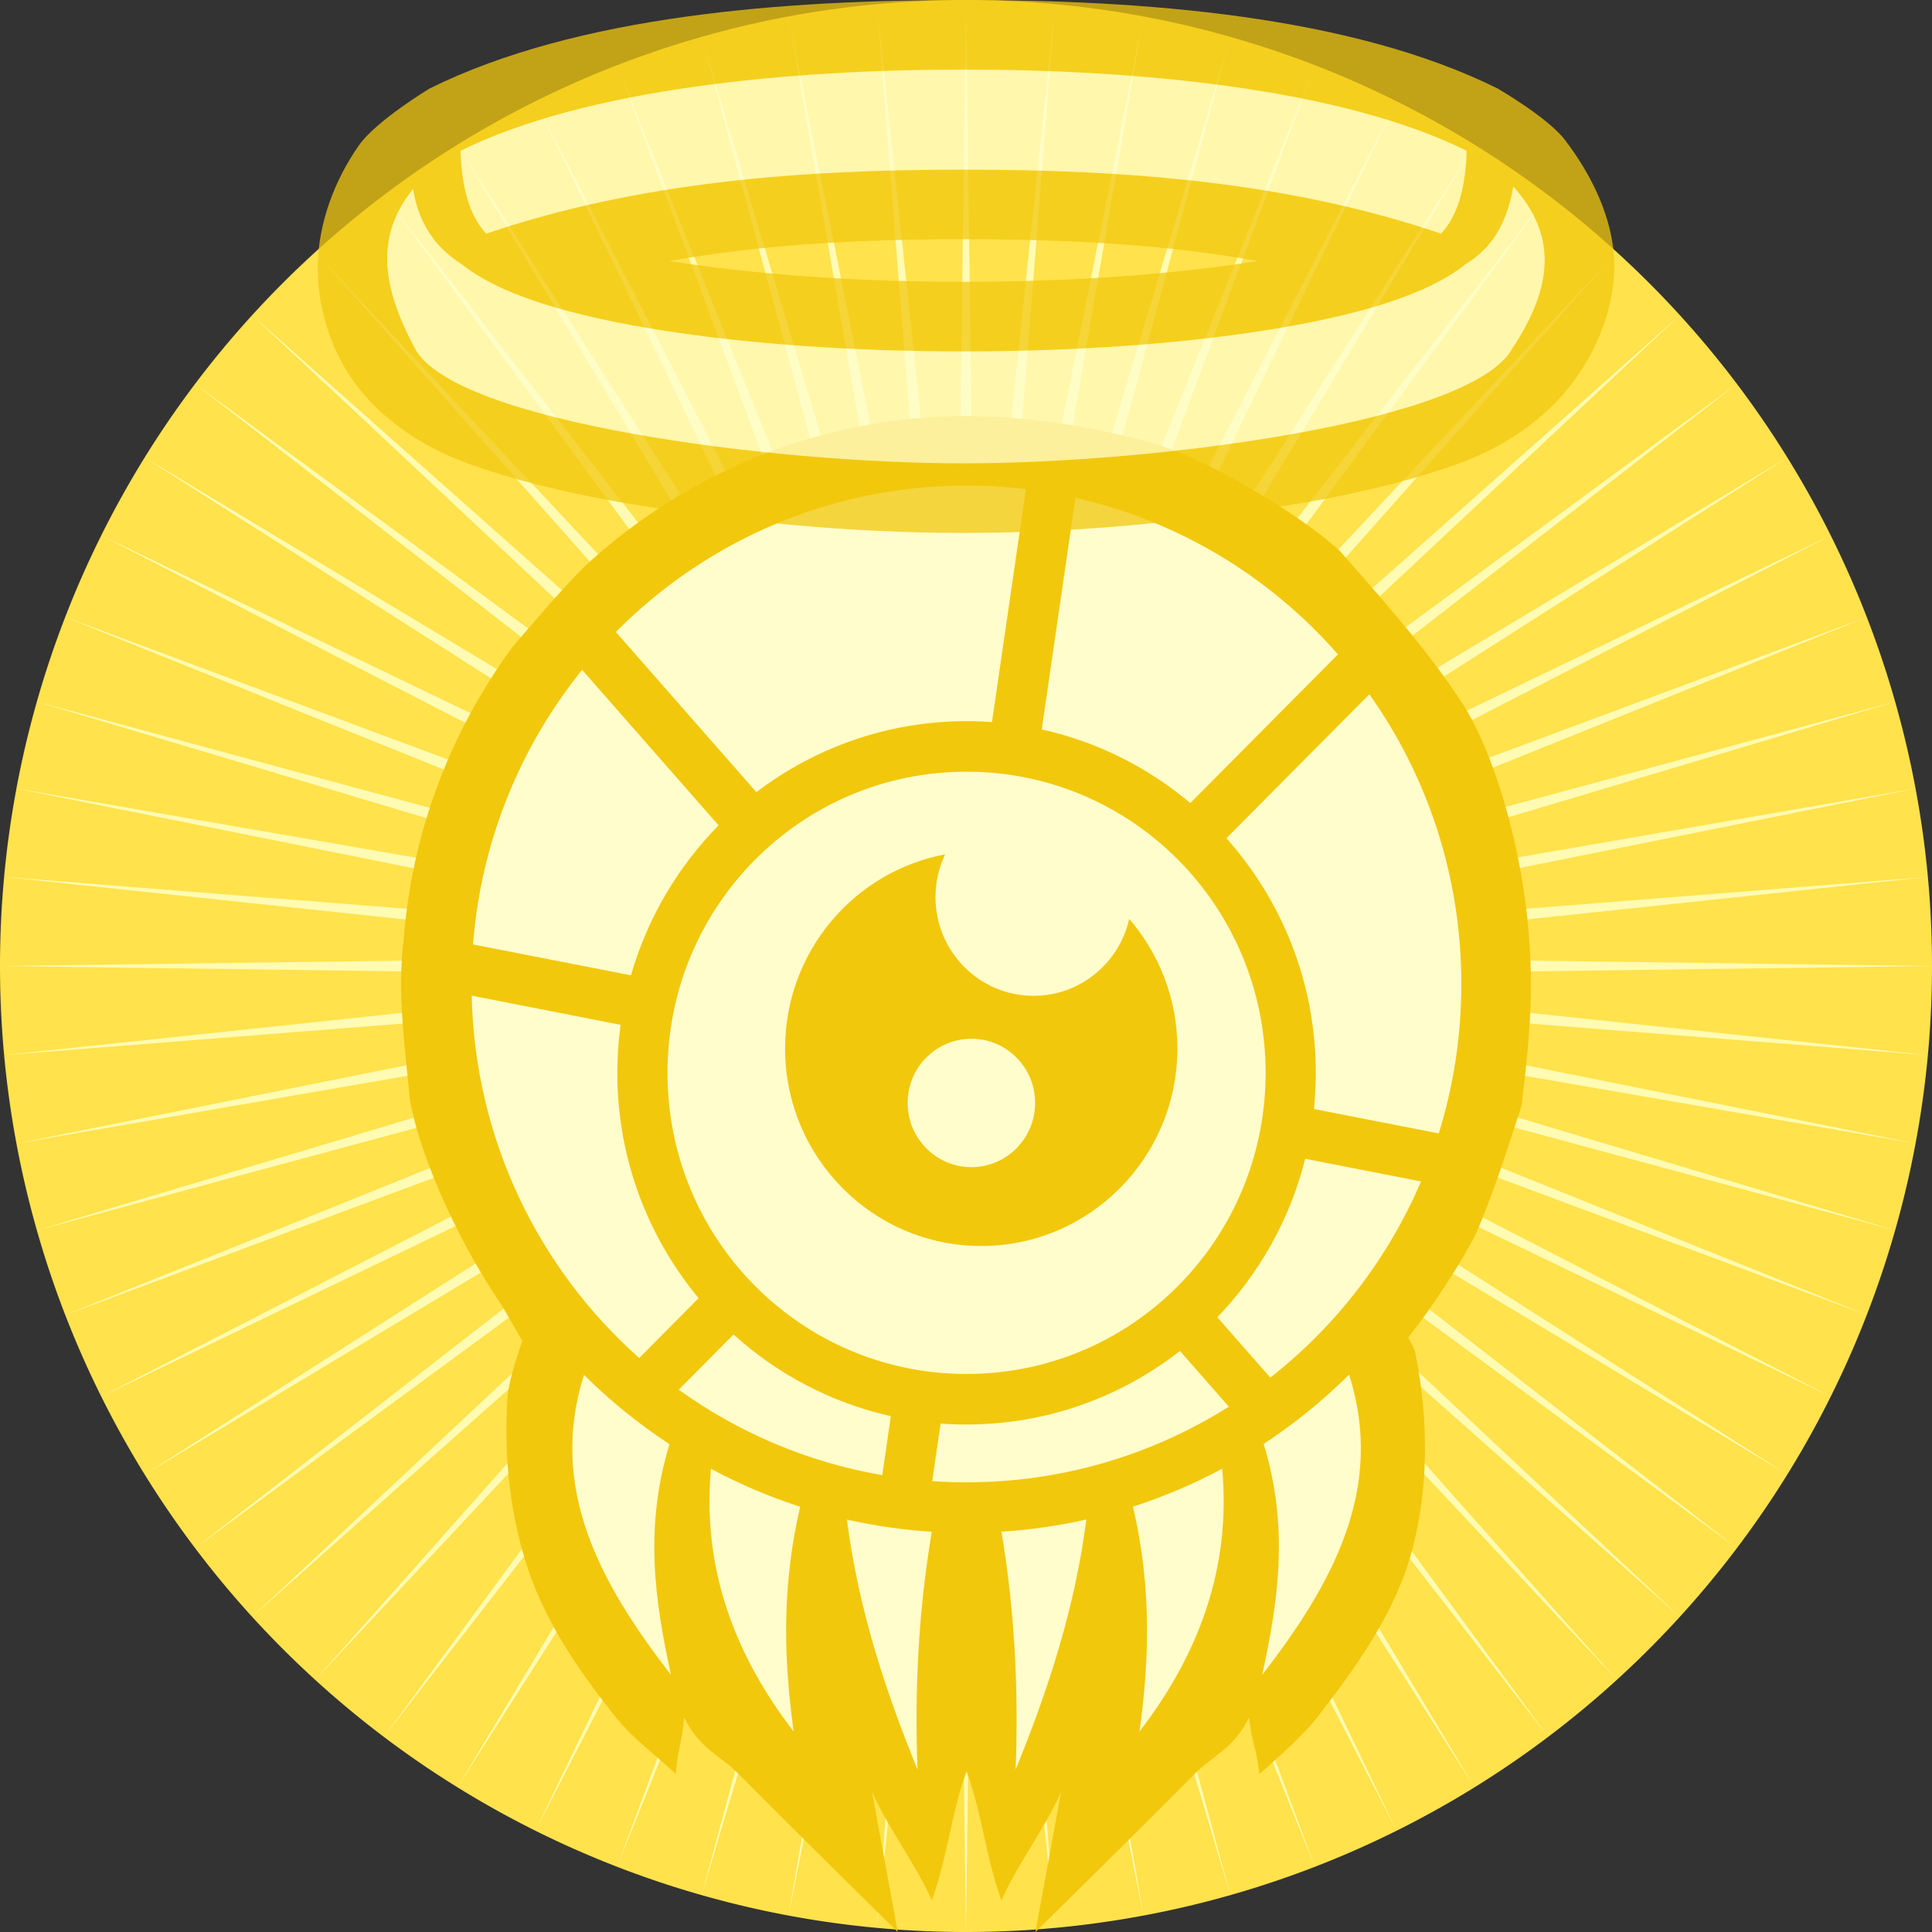 <svg height="500" viewBox="0 0 500 500" width="500" xmlns="http://www.w3.org/2000/svg"><rect x="0" y="0" width="500" height="500" fill="#333333" stroke="none"/><g transform="translate(-500 -500)"><path d="m1000 750a250 250 0 0 1 -250 250 250 250 0 0 1 -250-250 250 250 0 0 1 250-250 250 250 0 0 1 250 250z" fill="#ffe24c"/><path d="m1000 750.006-194.058-2.601 192.984-20.459-193.46 15.311 190.285-38.191-191.226 33.108 185.923-55.582-187.347 50.617 180.013-72.508-181.881 67.686 172.561-88.82-174.865 84.189 163.628-104.351-166.355 99.943 153.303-119.006-156.408 114.888 141.655-132.657-145.147 128.823 128.823-145.143-132.656 141.655 114.888-156.42-119.002 153.311 99.947-166.339-104.347 163.608 84.176-174.84-88.816 172.549 67.677-181.893-72.488 180.021 50.617-187.359-55.594 185.943 33.1-191.234-38.2 190.277 15.347-193.456-20.496 192.98-2.592-194.054-2.568 194.054-20.492-192.98 15.327 193.456-38.2-190.277 33.117 191.234-55.594-185.943 50.616 187.359-72.51-180.021 67.7 181.893-88.817-172.549 84.177 174.84-104.363-163.608 99.969 166.339-119.006-153.311 114.87 156.42-132.64-141.655 128.82 145.143-145.15-128.823 141.673 132.657-156.426-114.888 153.298 119.006-166.342-99.943 163.628 104.351-174.865-84.189 172.547 88.82-181.874-67.686 180.006 72.508-187.356-50.617 185.941 55.582-191.219-33.108 190.281 38.191-193.479-15.311 192.986 20.459-194.044 2.601 194.044 2.584-192.986 20.467 193.479-15.315-190.281 38.204 191.219-33.124-185.941 55.59 187.356-50.608-180.006 72.508 181.874-67.686-172.547 88.812 174.865-84.177-163.628 104.339 166.342-99.959-153.298 119.01 156.426-114.879-141.673 132.661 145.15-128.831-128.82 145.139 132.64-141.663-114.87 156.42 119.006-153.282-99.969 166.322 104.363-163.595-84.177 174.849 88.817-172.557-67.7 181.898 72.51-180.025-50.616 187.351 55.594-185.939-33.117 191.213 38.2-190.261-15.327 193.476 20.492-192.996 2.568 194.05 2.592-194.05 20.496 192.996-15.347-193.476 38.2 190.261-33.1-191.213 55.594 185.939-50.617-187.351 72.488 180.025-67.677-181.898 88.816 172.557-84.176-174.849 104.347 163.595-99.947-166.322 119.002 153.282-114.888-156.42 132.656 141.663-128.823-145.139 145.147 128.831-141.655-132.661 156.408 114.879-153.303-119.01 166.355 99.959-163.628-104.339 174.865 84.177-172.561-88.812 181.881 67.686-180.013-72.508 187.347 50.608-185.923-55.59 191.226 33.124-190.285-38.204 193.46 15.315-192.984-20.467z" fill="#fffbb3" fill-rule="evenodd"/></g><g transform="translate(.411 12.62)"><path d="m130.939 348.932c-1.032 15.121.603 30.794 5.511 45.133 4.751 13.88 13.379 26.347 22.556 37.793 4.433 5.529 10.3 9.736 15.45 14.604.728-7.611 1.457-6.993 2.185-14.604 3.937 8.108 9.333 9.787 14.078 14.604 13.585 13.787 41.203 40.914 41.203 40.914l-6.65-36.285c4.079 9.37 11.387 18.74 15.466 28.11 4.079-11.136 4.928-22.272 9.007-33.409 4.077 11.136 4.945 22.272 9.022 33.408 4.077-9.37 11.365-18.74 15.443-28.111l-6.656 36.293s27.624-27.13 41.211-40.919c4.746-4.816 10.141-6.495 14.078-14.604.896 7.611 1.792 6.993 2.688 14.604 0 0 10.687-9.093 14.949-14.604 10.012-12.945 20.015-26.843 24.378-42.617 4.583-16.568 4.434-34.708 1.038-51.559-.301-1.492-1.163-2.812-1.854-4.174 7.745-9.798 14.276-20.603 17.285-26.318 4.795-10.916 8.309-22.286 12.027-33.595.684-6.147 2.431-18.659 2.431-31.558 0-31.07-9.667-60.01-17.501-72.27-9.312-14.349-20.696-26.956-31.922-39.784-9.915-9.214-33.931-23.573-47.366-27.626-15.992-4.524-33.673-7.273-49.286-7.303-38.136 0-72.916 14.887-98.928 39.006-6.51 6.61-12.503 13.673-18.537 20.711-15.78 21.48-25.991 47.437-28.184 75.635-1.724 13.933.29 27.693 1.618 41.564 2.018 12.095 10.785 34.232 23.775 53.231l5.307 9.235s-3.481 9.51-3.821 14.496z" fill="#f2c80d"/><path d="m158.978 150.938 36.361 41.45c15.145-11.527 33.991-18.373 54.392-18.373 2.213 0 4.41.082 6.583.24l8.776-60.282c-5.042-.606-10.174-.919-15.379-.919-35.474 0-67.55 14.475-90.732 37.884zm110.216 25.22c14.403 3.192 27.512 9.838 38.448 19.051l38.208-38.475c-17.524-20.022-41.147-34.482-67.946-40.53zm-118.95-15.422c-15.893 19.7-26.15 44.215-28.238 71.066l40.881 7.983c4.257-14.832 12.16-28.12 22.677-38.803l-35.32-40.246zm166.738 43.571c14.371 16.119 23.135 37.402 23.135 60.719 0 3.159-.165 6.284-.478 9.362l32.301 6.32c3.794-12.203 5.842-25.196 5.842-38.671 0-27.979-8.817-53.859-23.807-74.979zm-67.251-17.214c-42.818 0-77.395 34.818-77.395 77.934 0 43.116 34.577 77.933 77.396 77.933s77.396-34.815 77.396-77.932c0-43.117-34.577-77.934-77.396-77.934zm-5.539 21.391c-1.599 3.348-2.498 7.083-2.498 11.045 0 14.116 11.354 25.571 25.371 25.571 12.086 0 22.205-8.514 24.763-19.906 7.757 8.978 12.467 20.698 12.467 33.532 0 28.23-22.73 51.118-50.763 51.118-28.036 0-50.765-22.888-50.765-51.118 0-25.016 17.852-45.825 41.424-50.241zm-122.533 36.572c.851 37.364 17.443 70.77 43.356 93.77l15.38-15.487c-13.133-15.805-21.048-36.141-21.048-58.314 0-4.215.292-8.359.847-12.424l-38.535-7.545zm129.332 11.156c-9.113 0-16.509 7.426-16.509 16.602 0 9.174 7.396 16.623 16.509 16.623 9.111-.002 16.486-7.449 16.486-16.625 0-9.175-7.375-16.601-16.486-16.601zm86.387 31.06c-3.926 15.682-11.903 29.739-22.744 41.011l13.707 15.618c16.912-13.25 30.416-30.685 39.013-50.766l-29.976-5.863zm-147.949 45.473-14.184 14.286c15.369 11.059 33.272 18.776 52.675 22.114l2.217-15.268c-15.419-3.444-29.347-10.86-40.708-21.13zm115.54 4.265c-15.287 11.922-34.453 19.031-55.24 19.031-2.255 0-4.497-.077-6.712-.241l-2.172 14.895c2.929.202 5.883.308 8.863.308 24.958 0 48.226-7.181 67.903-19.577l-12.643-14.414zm43.769 6.124c-6.742 6.698-14.151 12.705-22.113 17.937 6.666 21.757 3.726 40.942-.389 59.779 18.307-23.686 31.861-48.277 22.503-77.714zm-198.018.067c-9.319 29.408 4.231 53.98 22.525 77.649-4.112-18.818-7.037-37.983-.391-59.714-7.971-5.229-15.384-11.24-22.134-17.936zm165.173 24.279c-7.336 3.937-15.056 7.223-23.091 9.82 5.057 21.63 4.069 40.734 1.695 58.183 14.982-19.464 23.775-41.875 21.397-68.004zm-132.309.021c-2.372 26.12 6.419 48.524 21.395 67.982-2.372-17.444-3.356-36.541 1.696-58.161-8.037-2.594-15.751-5.886-23.091-9.82zm97.141 13.124c-7.129 1.615-14.471 2.671-21.961 3.15 3.506 20.828 4.435 41.306 3.67 61.551 8.547-20.867 15.435-42.21 18.291-64.699zm-61.951.022c2.857 22.48 9.725 43.818 18.267 64.678-.763-20.238.184-40.708 3.694-61.528-7.491-.475-14.831-1.54-21.962-3.15z" fill="#fffdcc" stroke-width="36"/></g><g opacity=".75" stroke-linecap="round" stroke-linejoin="round" transform="translate(-.093 -9.734)"><path d="m387.67 32.635c-38.232-18.97-92.068-22.9-138.193-22.9-46.125 0-99.962 3.93-138.193 22.9 0 0-13.807 8.305-18.305 14.713-6.291 8.963-10.486 20.127-10.652 31.076-.159 10.455 3.176 21.469 9.264 29.971 6.968 9.731 17.547 16.801 29.061 21.088 11.514 4.287 26.25 7.862 39.721 10.176 29.392 5.049 59.288 7.999 89.111 7.994 29.832-.005 59.736-2.96 89.135-8.025 13.48-2.323 28.219-5.904 39.746-10.211 11.503-4.298 21.942-11.444 29.033-21.072 6.44-8.745 10.765-20.003 10.453-30.859-.325-11.329-5.869-22.509-12.738-31.523-4.435-5.819-17.441-13.326-17.441-13.326zm-138.193 50.039c-26.723 0-53.451-1.773-76.133-5.388 23.923-4.333 49.78-5.644 76.133-5.644 26.353 0 52.21 1.311 76.133 5.644-22.682 3.615-49.409 5.388-76.133 5.388z" fill="#f2c80d"/><g fill="#fffdcc" stroke-width="36"><path d="m249.477 27.734c-44.825 0-97.609 4.858-130.193 21.026.167 6.382 1.294 15.844 6.644 21.451 39.383-13.417 81.428-16.568 123.549-16.568 42.121 0 84.166 3.151 123.549 16.568 5.349-5.607 6.477-15.068 6.644-21.451-32.584-16.168-85.369-21.026-130.193-21.026z"/><path d="m391.733 58.003h-.001c-.231 1.325-.511 2.677-.887 4.039-1.585 5.751-4.423 11.767-11.384 16.002-10.278 8.289-29.052 13.548-51.872 17.169-23.125 3.67-50.608 5.461-78.113 5.461-27.504 0-54.988-1.791-78.112-5.46-22.716-3.604-41.414-8.836-51.722-17.061-8.531-5.329-11.558-12.803-12.651-19.506-9.775 12.122-8.189 25.029.479 41.274 10.175 19.069 92.084 29.748 142.007 29.73 49.97-.018 131.833-10.661 142.087-29.86 10.853-16.458 11.191-29.545.17-41.789z"/></g></g></svg>
